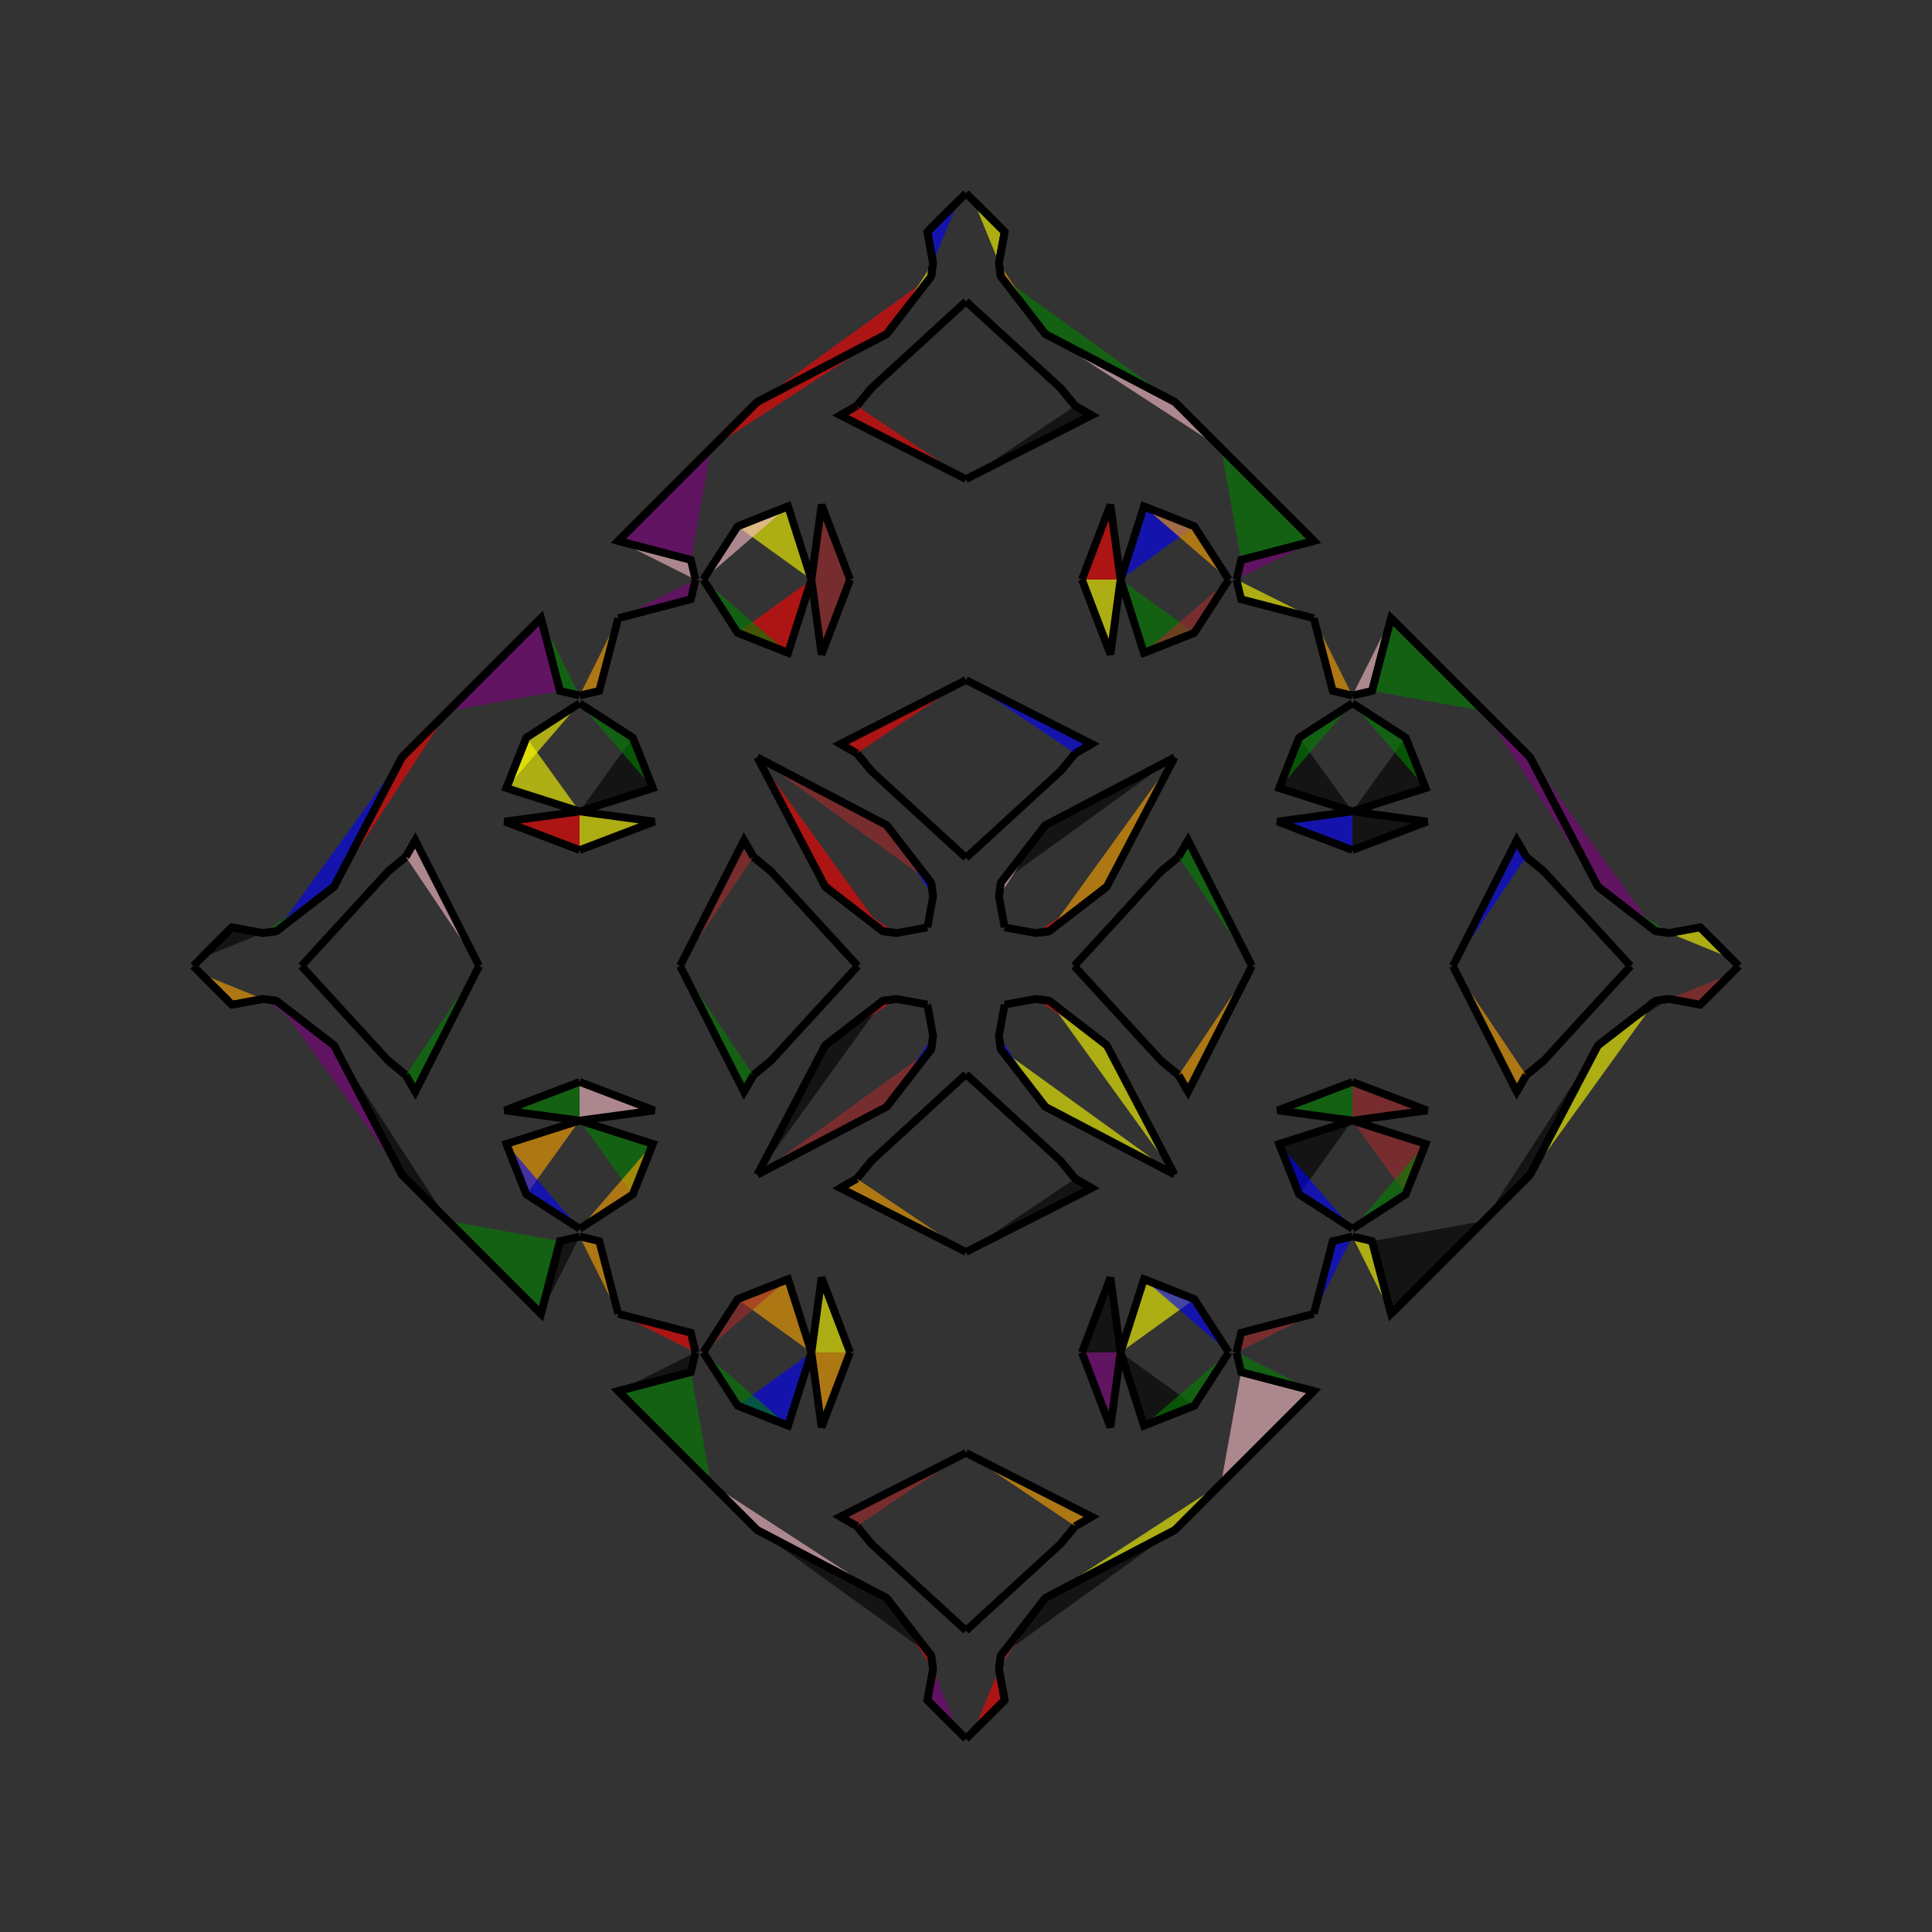 <?xml version="1.0" encoding="UTF-8"?>
<svg xmlns="http://www.w3.org/2000/svg" xmlns:xlink="http://www.w3.org/1999/xlink"
     width="250" height="250" viewBox="-125.0 -125.0 250 250">
<rect x="-125.0" y="-125.0" width="250" height="250" fill="#333333" stroke="none"/>
<defs>
</defs>
<path d="M14.0,-0.0 L25.22,-12.238 L27.514,-14.125" fill="orange" fill-opacity="0.6" stroke="black" stroke-width="1" />
<path d="M14.0,-0.0 L25.22,12.238 L27.514,14.125" fill="pink" fill-opacity="0.6" stroke="black" stroke-width="1" />
<path d="M25.22,-12.238 L27.514,-14.125 L28.736,-16.258" fill="red" fill-opacity="0.6" stroke="black" stroke-width="1" />
<path d="M25.22,12.238 L27.514,14.125 L28.736,16.258" fill="orange" fill-opacity="0.6" stroke="black" stroke-width="1" />
<path d="M27.514,-14.125 L28.736,-16.258 L37.0,-0.0" fill="green" fill-opacity="0.6" stroke="black" stroke-width="1" />
<path d="M27.514,14.125 L28.736,16.258 L37.0,-0.0" fill="orange" fill-opacity="0.6" stroke="black" stroke-width="1" />
<path d="M50.0,-15.0 L40.322,-18.689 L50.0,-20.0" fill="blue" fill-opacity="0.6" stroke="black" stroke-width="1" />
<path d="M50.0,15.0 L40.322,18.689 L50.0,20.0" fill="green" fill-opacity="0.6" stroke="black" stroke-width="1" />
<path d="M50.0,-20.0 L40.527,-23.021 L43.118,-29.556" fill="black" fill-opacity="0.6" stroke="black" stroke-width="1" />
<path d="M50.0,20.0 L40.527,23.021 L43.118,29.556" fill="black" fill-opacity="0.6" stroke="black" stroke-width="1" />
<path d="M40.527,-23.021 L43.118,-29.556 L50.0,-34.0" fill="green" fill-opacity="0.6" stroke="black" stroke-width="1" />
<path d="M40.527,23.021 L43.118,29.556 L50.0,34.0" fill="blue" fill-opacity="0.6" stroke="black" stroke-width="1" />
<path d="M50.0,-35.0 L47.457,-35.601 L45.0,-45.0" fill="orange" fill-opacity="0.6" stroke="black" stroke-width="1" />
<path d="M50.0,35.0 L47.457,35.601 L45.0,45.0" fill="blue" fill-opacity="0.6" stroke="black" stroke-width="1" />
<path d="M35.601,52.543 L45.0,55.0 L33.0,67.0" fill="pink" fill-opacity="0.6" stroke="black" stroke-width="1" />
<path d="M35.601,-52.543 L45.0,-55.0 L33.0,-67.0" fill="green" fill-opacity="0.6" stroke="black" stroke-width="1" />
<path d="M45.0,55.0 L33.0,67.0 L27.0,73.0" fill="pink" fill-opacity="0.6" stroke="black" stroke-width="1" />
<path d="M45.0,-55.0 L33.0,-67.0 L27.0,-73.0" fill="yellow" fill-opacity="0.6" stroke="black" stroke-width="1" />
<path d="M33.0,67.0 L27.0,73.0 L10.265,81.78" fill="yellow" fill-opacity="0.6" stroke="black" stroke-width="1" />
<path d="M33.0,-67.0 L27.0,-73.0 L10.265,-81.78" fill="pink" fill-opacity="0.6" stroke="black" stroke-width="1" />
<path d="M27.0,-27.0 L18.22,-10.265 L10.751,-4.495" fill="orange" fill-opacity="0.6" stroke="black" stroke-width="1" />
<path d="M27.0,27.0 L18.22,10.265 L10.751,4.495" fill="yellow" fill-opacity="0.6" stroke="black" stroke-width="1" />
<path d="M18.22,-10.265 L10.751,-4.495 L8.996,-4.264" fill="red" fill-opacity="0.6" stroke="black" stroke-width="1" />
<path d="M18.22,10.265 L10.751,4.495 L8.996,4.264" fill="red" fill-opacity="0.6" stroke="black" stroke-width="1" />
<path d="M10.751,-4.495 L8.996,-4.264 L5.0,-5.0" fill="yellow" fill-opacity="0.6" stroke="black" stroke-width="1" />
<path d="M10.751,4.495 L8.996,4.264 L5.0,5.0" fill="brown" fill-opacity="0.6" stroke="black" stroke-width="1" />
<path d="M4.264,91.004 L5.0,95.0 L1.0,99.0" fill="red" fill-opacity="0.6" stroke="black" stroke-width="1" />
<path d="M4.264,-91.004 L5.0,-95.0 L1.0,-99.0" fill="yellow" fill-opacity="0.6" stroke="black" stroke-width="1" />
<path d="M5.0,95.0 L1.0,99.0 L0.0,100.0" fill="pink" fill-opacity="0.6" stroke="black" stroke-width="1" />
<path d="M5.0,-95.0 L1.0,-99.0 L0.0,-100.0" fill="yellow" fill-opacity="0.6" stroke="black" stroke-width="1" />
<path d="M-14.0,-0.0 L-25.22,-12.238 L-27.514,-14.125" fill="green" fill-opacity="0.6" stroke="black" stroke-width="1" />
<path d="M-14.0,-0.0 L-25.22,12.238 L-27.514,14.125" fill="blue" fill-opacity="0.6" stroke="black" stroke-width="1" />
<path d="M-25.22,-12.238 L-27.514,-14.125 L-28.736,-16.258" fill="yellow" fill-opacity="0.6" stroke="black" stroke-width="1" />
<path d="M-25.22,12.238 L-27.514,14.125 L-28.736,16.258" fill="black" fill-opacity="0.6" stroke="black" stroke-width="1" />
<path d="M-27.514,-14.125 L-28.736,-16.258 L-37.0,-0.0" fill="brown" fill-opacity="0.6" stroke="black" stroke-width="1" />
<path d="M-27.514,14.125 L-28.736,16.258 L-37.0,-0.0" fill="green" fill-opacity="0.6" stroke="black" stroke-width="1" />
<path d="M-50.0,-15.0 L-40.322,-18.689 L-50.0,-20.0" fill="yellow" fill-opacity="0.6" stroke="black" stroke-width="1" />
<path d="M-50.0,15.0 L-40.322,18.689 L-50.0,20.0" fill="pink" fill-opacity="0.6" stroke="black" stroke-width="1" />
<path d="M-50.0,-20.0 L-40.527,-23.021 L-43.118,-29.556" fill="black" fill-opacity="0.6" stroke="black" stroke-width="1" />
<path d="M-50.0,20.0 L-40.527,23.021 L-43.118,29.556" fill="green" fill-opacity="0.6" stroke="black" stroke-width="1" />
<path d="M-40.527,-23.021 L-43.118,-29.556 L-50.0,-34.0" fill="green" fill-opacity="0.6" stroke="black" stroke-width="1" />
<path d="M-40.527,23.021 L-43.118,29.556 L-50.0,34.0" fill="orange" fill-opacity="0.6" stroke="black" stroke-width="1" />
<path d="M-50.0,-35.0 L-47.457,-35.601 L-45.0,-45.0" fill="orange" fill-opacity="0.6" stroke="black" stroke-width="1" />
<path d="M-50.0,35.0 L-47.457,35.601 L-45.0,45.0" fill="orange" fill-opacity="0.6" stroke="black" stroke-width="1" />
<path d="M-35.601,52.543 L-45.0,55.0 L-33.0,67.0" fill="green" fill-opacity="0.6" stroke="black" stroke-width="1" />
<path d="M-35.601,-52.543 L-45.0,-55.0 L-33.0,-67.0" fill="purple" fill-opacity="0.6" stroke="black" stroke-width="1" />
<path d="M-45.0,55.0 L-33.0,67.0 L-27.0,73.0" fill="pink" fill-opacity="0.6" stroke="black" stroke-width="1" />
<path d="M-45.0,-55.0 L-33.0,-67.0 L-27.0,-73.0" fill="orange" fill-opacity="0.6" stroke="black" stroke-width="1" />
<path d="M-33.0,67.0 L-27.0,73.0 L-10.265,81.78" fill="pink" fill-opacity="0.6" stroke="black" stroke-width="1" />
<path d="M-33.0,-67.0 L-27.0,-73.0 L-10.265,-81.78" fill="red" fill-opacity="0.6" stroke="black" stroke-width="1" />
<path d="M-27.0,-27.0 L-18.22,-10.265 L-10.751,-4.495" fill="red" fill-opacity="0.6" stroke="black" stroke-width="1" />
<path d="M-27.0,27.0 L-18.22,10.265 L-10.751,4.495" fill="black" fill-opacity="0.6" stroke="black" stroke-width="1" />
<path d="M-18.22,-10.265 L-10.751,-4.495 L-8.996,-4.264" fill="red" fill-opacity="0.6" stroke="black" stroke-width="1" />
<path d="M-18.22,10.265 L-10.751,4.495 L-8.996,4.264" fill="red" fill-opacity="0.6" stroke="black" stroke-width="1" />
<path d="M-10.751,-4.495 L-8.996,-4.264 L-5.0,-5.0" fill="black" fill-opacity="0.6" stroke="black" stroke-width="1" />
<path d="M-10.751,4.495 L-8.996,4.264 L-5.0,5.0" fill="brown" fill-opacity="0.6" stroke="black" stroke-width="1" />
<path d="M-4.264,91.004 L-5.0,95.0 L-1.0,99.0" fill="purple" fill-opacity="0.6" stroke="black" stroke-width="1" />
<path d="M-4.264,-91.004 L-5.0,-95.0 L-1.0,-99.0" fill="blue" fill-opacity="0.6" stroke="black" stroke-width="1" />
<path d="M-5.0,95.0 L-1.0,99.0 L0.0,100.0" fill="green" fill-opacity="0.6" stroke="black" stroke-width="1" />
<path d="M-5.0,-95.0 L-1.0,-99.0 L0.0,-100.0" fill="purple" fill-opacity="0.6" stroke="black" stroke-width="1" />
<path d="M86.0,-0.0 L74.78,12.238 L72.486,14.125" fill="purple" fill-opacity="0.6" stroke="black" stroke-width="1" />
<path d="M86.0,-0.0 L74.78,-12.238 L72.486,-14.125" fill="brown" fill-opacity="0.6" stroke="black" stroke-width="1" />
<path d="M74.78,12.238 L72.486,14.125 L71.264,16.258" fill="purple" fill-opacity="0.6" stroke="black" stroke-width="1" />
<path d="M74.78,-12.238 L72.486,-14.125 L71.264,-16.258" fill="blue" fill-opacity="0.6" stroke="black" stroke-width="1" />
<path d="M72.486,14.125 L71.264,16.258 L63.0,-0.0" fill="orange" fill-opacity="0.6" stroke="black" stroke-width="1" />
<path d="M72.486,-14.125 L71.264,-16.258 L63.0,-0.0" fill="blue" fill-opacity="0.6" stroke="black" stroke-width="1" />
<path d="M50.0,15.0 L59.678,18.689 L50.0,20.0" fill="brown" fill-opacity="0.6" stroke="black" stroke-width="1" />
<path d="M50.0,-15.0 L59.678,-18.689 L50.0,-20.0" fill="black" fill-opacity="0.6" stroke="black" stroke-width="1" />
<path d="M50.0,20.0 L59.473,23.021 L56.882,29.556" fill="brown" fill-opacity="0.6" stroke="black" stroke-width="1" />
<path d="M50.0,-20.0 L59.473,-23.021 L56.882,-29.556" fill="black" fill-opacity="0.6" stroke="black" stroke-width="1" />
<path d="M59.473,23.021 L56.882,29.556 L50.0,34.0" fill="green" fill-opacity="0.6" stroke="black" stroke-width="1" />
<path d="M59.473,-23.021 L56.882,-29.556 L50.0,-34.0" fill="green" fill-opacity="0.6" stroke="black" stroke-width="1" />
<path d="M50.0,35.0 L52.543,35.601 L55.0,45.0" fill="yellow" fill-opacity="0.6" stroke="black" stroke-width="1" />
<path d="M50.0,-35.0 L52.543,-35.601 L55.0,-45.0" fill="pink" fill-opacity="0.6" stroke="black" stroke-width="1" />
<path d="M52.543,35.601 L55.0,45.0 L67.0,33.0" fill="black" fill-opacity="0.6" stroke="black" stroke-width="1" />
<path d="M52.543,-35.601 L55.0,-45.0 L67.0,-33.0" fill="green" fill-opacity="0.6" stroke="black" stroke-width="1" />
<path d="M55.0,45.0 L67.0,33.0 L73.0,27.0" fill="yellow" fill-opacity="0.6" stroke="black" stroke-width="1" />
<path d="M55.0,-45.0 L67.0,-33.0 L73.0,-27.0" fill="green" fill-opacity="0.6" stroke="black" stroke-width="1" />
<path d="M67.0,33.0 L73.0,27.0 L81.78,10.265" fill="black" fill-opacity="0.6" stroke="black" stroke-width="1" />
<path d="M67.0,-33.0 L73.0,-27.0 L81.78,-10.265" fill="purple" fill-opacity="0.6" stroke="black" stroke-width="1" />
<path d="M73.0,27.0 L81.78,10.265 L89.249,4.495" fill="yellow" fill-opacity="0.6" stroke="black" stroke-width="1" />
<path d="M73.0,-27.0 L81.78,-10.265 L89.249,-4.495" fill="purple" fill-opacity="0.6" stroke="black" stroke-width="1" />
<path d="M81.78,10.265 L89.249,4.495 L91.004,4.264" fill="black" fill-opacity="0.6" stroke="black" stroke-width="1" />
<path d="M81.78,-10.265 L89.249,-4.495 L91.004,-4.264" fill="green" fill-opacity="0.6" stroke="black" stroke-width="1" />
<path d="M89.249,4.495 L91.004,4.264 L95.0,5.0" fill="pink" fill-opacity="0.6" stroke="black" stroke-width="1" />
<path d="M89.249,-4.495 L91.004,-4.264 L95.0,-5.0" fill="purple" fill-opacity="0.6" stroke="black" stroke-width="1" />
<path d="M91.004,4.264 L95.0,5.0 L99.0,1.0" fill="brown" fill-opacity="0.6" stroke="black" stroke-width="1" />
<path d="M91.004,-4.264 L95.0,-5.0 L99.0,-1.0" fill="yellow" fill-opacity="0.6" stroke="black" stroke-width="1" />
<path d="M95.0,5.0 L99.0,1.0 L100.0,-0.0" fill="brown" fill-opacity="0.6" stroke="black" stroke-width="1" />
<path d="M95.0,-5.0 L99.0,-1.0 L100.0,-0.0" fill="brown" fill-opacity="0.6" stroke="black" stroke-width="1" />
<path d="M0.0,-14.0 L12.238,-25.22 L14.125,-27.514" fill="brown" fill-opacity="0.6" stroke="black" stroke-width="1" />
<path d="M0.0,14.0 L12.238,25.22 L14.125,27.514" fill="blue" fill-opacity="0.6" stroke="black" stroke-width="1" />
<path d="M0.0,86.0 L12.238,74.78 L14.125,72.486" fill="pink" fill-opacity="0.6" stroke="black" stroke-width="1" />
<path d="M0.0,-86.0 L12.238,-74.78 L14.125,-72.486" fill="pink" fill-opacity="0.6" stroke="black" stroke-width="1" />
<path d="M12.238,-25.22 L14.125,-27.514 L16.258,-28.736" fill="yellow" fill-opacity="0.6" stroke="black" stroke-width="1" />
<path d="M12.238,25.22 L14.125,27.514 L16.258,28.736" fill="purple" fill-opacity="0.6" stroke="black" stroke-width="1" />
<path d="M12.238,74.78 L14.125,72.486 L16.258,71.264" fill="pink" fill-opacity="0.6" stroke="black" stroke-width="1" />
<path d="M12.238,-74.78 L14.125,-72.486 L16.258,-71.264" fill="pink" fill-opacity="0.6" stroke="black" stroke-width="1" />
<path d="M14.125,-27.514 L16.258,-28.736 L0.0,-37.0" fill="blue" fill-opacity="0.6" stroke="black" stroke-width="1" />
<path d="M14.125,27.514 L16.258,28.736 L0.0,37.0" fill="black" fill-opacity="0.6" stroke="black" stroke-width="1" />
<path d="M14.125,72.486 L16.258,71.264 L0.0,63.0" fill="orange" fill-opacity="0.6" stroke="black" stroke-width="1" />
<path d="M14.125,-72.486 L16.258,-71.264 L0.0,-63.0" fill="black" fill-opacity="0.6" stroke="black" stroke-width="1" />
<path d="M15.0,-50.0 L18.689,-40.322 L20.0,-50.0" fill="yellow" fill-opacity="0.6" stroke="black" stroke-width="1" />
<path d="M15.0,50.0 L18.689,40.322 L20.0,50.0" fill="black" fill-opacity="0.6" stroke="black" stroke-width="1" />
<path d="M15.0,50.0 L18.689,59.678 L20.0,50.0" fill="purple" fill-opacity="0.6" stroke="black" stroke-width="1" />
<path d="M15.0,-50.0 L18.689,-59.678 L20.0,-50.0" fill="red" fill-opacity="0.6" stroke="black" stroke-width="1" />
<path d="M20.0,-50.0 L23.021,-40.527 L29.556,-43.118" fill="green" fill-opacity="0.6" stroke="black" stroke-width="1" />
<path d="M20.0,50.0 L23.021,40.527 L29.556,43.118" fill="yellow" fill-opacity="0.6" stroke="black" stroke-width="1" />
<path d="M20.0,50.0 L23.021,59.473 L29.556,56.882" fill="black" fill-opacity="0.6" stroke="black" stroke-width="1" />
<path d="M20.0,-50.0 L23.021,-59.473 L29.556,-56.882" fill="blue" fill-opacity="0.6" stroke="black" stroke-width="1" />
<path d="M23.021,-40.527 L29.556,-43.118 L34.0,-50.0" fill="brown" fill-opacity="0.6" stroke="black" stroke-width="1" />
<path d="M23.021,40.527 L29.556,43.118 L34.0,50.0" fill="blue" fill-opacity="0.6" stroke="black" stroke-width="1" />
<path d="M23.021,59.473 L29.556,56.882 L34.0,50.0" fill="green" fill-opacity="0.6" stroke="black" stroke-width="1" />
<path d="M23.021,-59.473 L29.556,-56.882 L34.0,-50.0" fill="orange" fill-opacity="0.6" stroke="black" stroke-width="1" />
<path d="M35.0,-50.0 L35.601,-47.457 L45.0,-45.0" fill="yellow" fill-opacity="0.6" stroke="black" stroke-width="1" />
<path d="M35.0,50.0 L35.601,47.457 L45.0,45.0" fill="brown" fill-opacity="0.6" stroke="black" stroke-width="1" />
<path d="M35.0,50.0 L35.601,52.543 L45.0,55.0" fill="green" fill-opacity="0.6" stroke="black" stroke-width="1" />
<path d="M35.0,-50.0 L35.601,-52.543 L45.0,-55.0" fill="purple" fill-opacity="0.6" stroke="black" stroke-width="1" />
<path d="M27.0,-27.0 L10.265,-18.22 L4.495,-10.751" fill="black" fill-opacity="0.6" stroke="black" stroke-width="1" />
<path d="M27.0,27.0 L10.265,18.22 L4.495,10.751" fill="yellow" fill-opacity="0.6" stroke="black" stroke-width="1" />
<path d="M27.0,73.0 L10.265,81.78 L4.495,89.249" fill="black" fill-opacity="0.6" stroke="black" stroke-width="1" />
<path d="M27.0,-73.0 L10.265,-81.78 L4.495,-89.249" fill="green" fill-opacity="0.6" stroke="black" stroke-width="1" />
<path d="M10.265,-18.22 L4.495,-10.751 L4.264,-8.996" fill="pink" fill-opacity="0.6" stroke="black" stroke-width="1" />
<path d="M10.265,18.22 L4.495,10.751 L4.264,8.996" fill="blue" fill-opacity="0.6" stroke="black" stroke-width="1" />
<path d="M10.265,81.78 L4.495,89.249 L4.264,91.004" fill="brown" fill-opacity="0.6" stroke="black" stroke-width="1" />
<path d="M10.265,-81.78 L4.495,-89.249 L4.264,-91.004" fill="orange" fill-opacity="0.6" stroke="black" stroke-width="1" />
<path d="M4.495,-10.751 L4.264,-8.996 L5.0,-5.0" fill="orange" fill-opacity="0.6" stroke="black" stroke-width="1" />
<path d="M4.495,10.751 L4.264,8.996 L5.0,5.0" fill="green" fill-opacity="0.6" stroke="black" stroke-width="1" />
<path d="M4.495,89.249 L4.264,91.004 L5.0,95.0" fill="pink" fill-opacity="0.6" stroke="black" stroke-width="1" />
<path d="M4.495,-89.249 L4.264,-91.004 L5.0,-95.0" fill="purple" fill-opacity="0.6" stroke="black" stroke-width="1" />
<path d="M0.0,86.0 L-12.238,74.78 L-14.125,72.486" fill="green" fill-opacity="0.6" stroke="black" stroke-width="1" />
<path d="M0.0,-14.0 L-12.238,-25.22 L-14.125,-27.514" fill="yellow" fill-opacity="0.6" stroke="black" stroke-width="1" />
<path d="M0.0,14.0 L-12.238,25.22 L-14.125,27.514" fill="pink" fill-opacity="0.6" stroke="black" stroke-width="1" />
<path d="M0.0,-86.0 L-12.238,-74.78 L-14.125,-72.486" fill="orange" fill-opacity="0.6" stroke="black" stroke-width="1" />
<path d="M-12.238,74.78 L-14.125,72.486 L-16.258,71.264" fill="pink" fill-opacity="0.6" stroke="black" stroke-width="1" />
<path d="M-12.238,-25.22 L-14.125,-27.514 L-16.258,-28.736" fill="orange" fill-opacity="0.6" stroke="black" stroke-width="1" />
<path d="M-12.238,25.22 L-14.125,27.514 L-16.258,28.736" fill="red" fill-opacity="0.6" stroke="black" stroke-width="1" />
<path d="M-12.238,-74.78 L-14.125,-72.486 L-16.258,-71.264" fill="pink" fill-opacity="0.6" stroke="black" stroke-width="1" />
<path d="M-14.125,72.486 L-16.258,71.264 L0.0,63.0" fill="brown" fill-opacity="0.6" stroke="black" stroke-width="1" />
<path d="M-14.125,-27.514 L-16.258,-28.736 L0.0,-37.0" fill="red" fill-opacity="0.6" stroke="black" stroke-width="1" />
<path d="M-14.125,27.514 L-16.258,28.736 L0.0,37.0" fill="orange" fill-opacity="0.6" stroke="black" stroke-width="1" />
<path d="M-14.125,-72.486 L-16.258,-71.264 L0.0,-63.0" fill="red" fill-opacity="0.6" stroke="black" stroke-width="1" />
<path d="M-15.0,50.0 L-18.689,59.678 L-20.0,50.0" fill="orange" fill-opacity="0.6" stroke="black" stroke-width="1" />
<path d="M-15.0,-50.0 L-18.689,-40.322 L-20.0,-50.0" fill="brown" fill-opacity="0.6" stroke="black" stroke-width="1" />
<path d="M-15.0,50.0 L-18.689,40.322 L-20.0,50.0" fill="yellow" fill-opacity="0.6" stroke="black" stroke-width="1" />
<path d="M-15.0,-50.0 L-18.689,-59.678 L-20.0,-50.0" fill="brown" fill-opacity="0.6" stroke="black" stroke-width="1" />
<path d="M-20.0,50.0 L-23.021,59.473 L-29.556,56.882" fill="blue" fill-opacity="0.6" stroke="black" stroke-width="1" />
<path d="M-20.0,-50.0 L-23.021,-40.527 L-29.556,-43.118" fill="red" fill-opacity="0.6" stroke="black" stroke-width="1" />
<path d="M-20.0,50.0 L-23.021,40.527 L-29.556,43.118" fill="orange" fill-opacity="0.6" stroke="black" stroke-width="1" />
<path d="M-20.0,-50.0 L-23.021,-59.473 L-29.556,-56.882" fill="yellow" fill-opacity="0.6" stroke="black" stroke-width="1" />
<path d="M-23.021,59.473 L-29.556,56.882 L-34.0,50.0" fill="green" fill-opacity="0.6" stroke="black" stroke-width="1" />
<path d="M-23.021,-40.527 L-29.556,-43.118 L-34.0,-50.0" fill="green" fill-opacity="0.6" stroke="black" stroke-width="1" />
<path d="M-23.021,40.527 L-29.556,43.118 L-34.0,50.0" fill="brown" fill-opacity="0.6" stroke="black" stroke-width="1" />
<path d="M-23.021,-59.473 L-29.556,-56.882 L-34.0,-50.0" fill="pink" fill-opacity="0.6" stroke="black" stroke-width="1" />
<path d="M-35.0,50.0 L-35.601,52.543 L-45.0,55.0" fill="black" fill-opacity="0.6" stroke="black" stroke-width="1" />
<path d="M-35.0,-50.0 L-35.601,-47.457 L-45.0,-45.0" fill="purple" fill-opacity="0.6" stroke="black" stroke-width="1" />
<path d="M-35.0,50.0 L-35.601,47.457 L-45.0,45.0" fill="red" fill-opacity="0.6" stroke="black" stroke-width="1" />
<path d="M-35.0,-50.0 L-35.601,-52.543 L-45.0,-55.0" fill="pink" fill-opacity="0.6" stroke="black" stroke-width="1" />
<path d="M-27.0,73.0 L-10.265,81.78 L-4.495,89.249" fill="black" fill-opacity="0.6" stroke="black" stroke-width="1" />
<path d="M-27.0,-27.0 L-10.265,-18.22 L-4.495,-10.751" fill="brown" fill-opacity="0.6" stroke="black" stroke-width="1" />
<path d="M-27.0,27.0 L-10.265,18.22 L-4.495,10.751" fill="brown" fill-opacity="0.6" stroke="black" stroke-width="1" />
<path d="M-27.0,-73.0 L-10.265,-81.78 L-4.495,-89.249" fill="red" fill-opacity="0.6" stroke="black" stroke-width="1" />
<path d="M-10.265,81.78 L-4.495,89.249 L-4.264,91.004" fill="red" fill-opacity="0.6" stroke="black" stroke-width="1" />
<path d="M-10.265,-18.22 L-4.495,-10.751 L-4.264,-8.996" fill="blue" fill-opacity="0.6" stroke="black" stroke-width="1" />
<path d="M-10.265,18.22 L-4.495,10.751 L-4.264,8.996" fill="blue" fill-opacity="0.6" stroke="black" stroke-width="1" />
<path d="M-10.265,-81.78 L-4.495,-89.249 L-4.264,-91.004" fill="yellow" fill-opacity="0.6" stroke="black" stroke-width="1" />
<path d="M-4.495,89.249 L-4.264,91.004 L-5.0,95.0" fill="black" fill-opacity="0.6" stroke="black" stroke-width="1" />
<path d="M-4.495,-10.751 L-4.264,-8.996 L-5.0,-5.0" fill="brown" fill-opacity="0.6" stroke="black" stroke-width="1" />
<path d="M-4.495,10.751 L-4.264,8.996 L-5.0,5.0" fill="black" fill-opacity="0.6" stroke="black" stroke-width="1" />
<path d="M-4.495,-89.249 L-4.264,-91.004 L-5.0,-95.0" fill="black" fill-opacity="0.6" stroke="black" stroke-width="1" />
<path d="M-86.0,-0.0 L-74.78,-12.238 L-72.486,-14.125" fill="pink" fill-opacity="0.6" stroke="black" stroke-width="1" />
<path d="M-86.0,-0.0 L-74.78,12.238 L-72.486,14.125" fill="orange" fill-opacity="0.6" stroke="black" stroke-width="1" />
<path d="M-74.78,-12.238 L-72.486,-14.125 L-71.264,-16.258" fill="blue" fill-opacity="0.6" stroke="black" stroke-width="1" />
<path d="M-74.78,12.238 L-72.486,14.125 L-71.264,16.258" fill="blue" fill-opacity="0.6" stroke="black" stroke-width="1" />
<path d="M-72.486,-14.125 L-71.264,-16.258 L-63.0,-0.0" fill="pink" fill-opacity="0.6" stroke="black" stroke-width="1" />
<path d="M-72.486,14.125 L-71.264,16.258 L-63.0,-0.0" fill="green" fill-opacity="0.6" stroke="black" stroke-width="1" />
<path d="M-50.0,-15.0 L-59.678,-18.689 L-50.0,-20.0" fill="red" fill-opacity="0.6" stroke="black" stroke-width="1" />
<path d="M-50.0,15.0 L-59.678,18.689 L-50.0,20.0" fill="green" fill-opacity="0.6" stroke="black" stroke-width="1" />
<path d="M-50.0,-20.0 L-59.473,-23.021 L-56.882,-29.556" fill="yellow" fill-opacity="0.6" stroke="black" stroke-width="1" />
<path d="M-50.0,20.0 L-59.473,23.021 L-56.882,29.556" fill="orange" fill-opacity="0.6" stroke="black" stroke-width="1" />
<path d="M-59.473,-23.021 L-56.882,-29.556 L-50.0,-34.0" fill="yellow" fill-opacity="0.6" stroke="black" stroke-width="1" />
<path d="M-59.473,23.021 L-56.882,29.556 L-50.0,34.0" fill="blue" fill-opacity="0.6" stroke="black" stroke-width="1" />
<path d="M-50.0,-35.0 L-52.543,-35.601 L-55.0,-45.0" fill="green" fill-opacity="0.6" stroke="black" stroke-width="1" />
<path d="M-50.0,35.0 L-52.543,35.601 L-55.0,45.0" fill="black" fill-opacity="0.6" stroke="black" stroke-width="1" />
<path d="M-52.543,-35.601 L-55.0,-45.0 L-67.0,-33.0" fill="purple" fill-opacity="0.6" stroke="black" stroke-width="1" />
<path d="M-52.543,35.601 L-55.0,45.0 L-67.0,33.0" fill="green" fill-opacity="0.6" stroke="black" stroke-width="1" />
<path d="M-55.0,-45.0 L-67.0,-33.0 L-73.0,-27.0" fill="pink" fill-opacity="0.6" stroke="black" stroke-width="1" />
<path d="M-55.0,45.0 L-67.0,33.0 L-73.0,27.0" fill="red" fill-opacity="0.6" stroke="black" stroke-width="1" />
<path d="M-67.0,-33.0 L-73.0,-27.0 L-81.78,-10.265" fill="red" fill-opacity="0.6" stroke="black" stroke-width="1" />
<path d="M-67.0,33.0 L-73.0,27.0 L-81.78,10.265" fill="black" fill-opacity="0.6" stroke="black" stroke-width="1" />
<path d="M-73.0,-27.0 L-81.78,-10.265 L-89.249,-4.495" fill="blue" fill-opacity="0.6" stroke="black" stroke-width="1" />
<path d="M-73.0,27.0 L-81.78,10.265 L-89.249,4.495" fill="purple" fill-opacity="0.6" stroke="black" stroke-width="1" />
<path d="M-81.78,-10.265 L-89.249,-4.495 L-91.004,-4.264" fill="green" fill-opacity="0.6" stroke="black" stroke-width="1" />
<path d="M-81.78,10.265 L-89.249,4.495 L-91.004,4.264" fill="purple" fill-opacity="0.6" stroke="black" stroke-width="1" />
<path d="M-89.249,-4.495 L-91.004,-4.264 L-95.0,-5.0" fill="yellow" fill-opacity="0.6" stroke="black" stroke-width="1" />
<path d="M-89.249,4.495 L-91.004,4.264 L-95.0,5.0" fill="green" fill-opacity="0.6" stroke="black" stroke-width="1" />
<path d="M-91.004,-4.264 L-95.0,-5.0 L-99.0,-1.0" fill="black" fill-opacity="0.6" stroke="black" stroke-width="1" />
<path d="M-91.004,4.264 L-95.0,5.0 L-99.0,1.0" fill="orange" fill-opacity="0.6" stroke="black" stroke-width="1" />
<path d="M-95.0,-5.0 L-99.0,-1.0 L-100.0,-0.0" fill="pink" fill-opacity="0.6" stroke="black" stroke-width="1" />
<path d="M-95.0,5.0 L-99.0,1.0 L-100.0,-0.0" fill="green" fill-opacity="0.6" stroke="black" stroke-width="1" />
</svg>